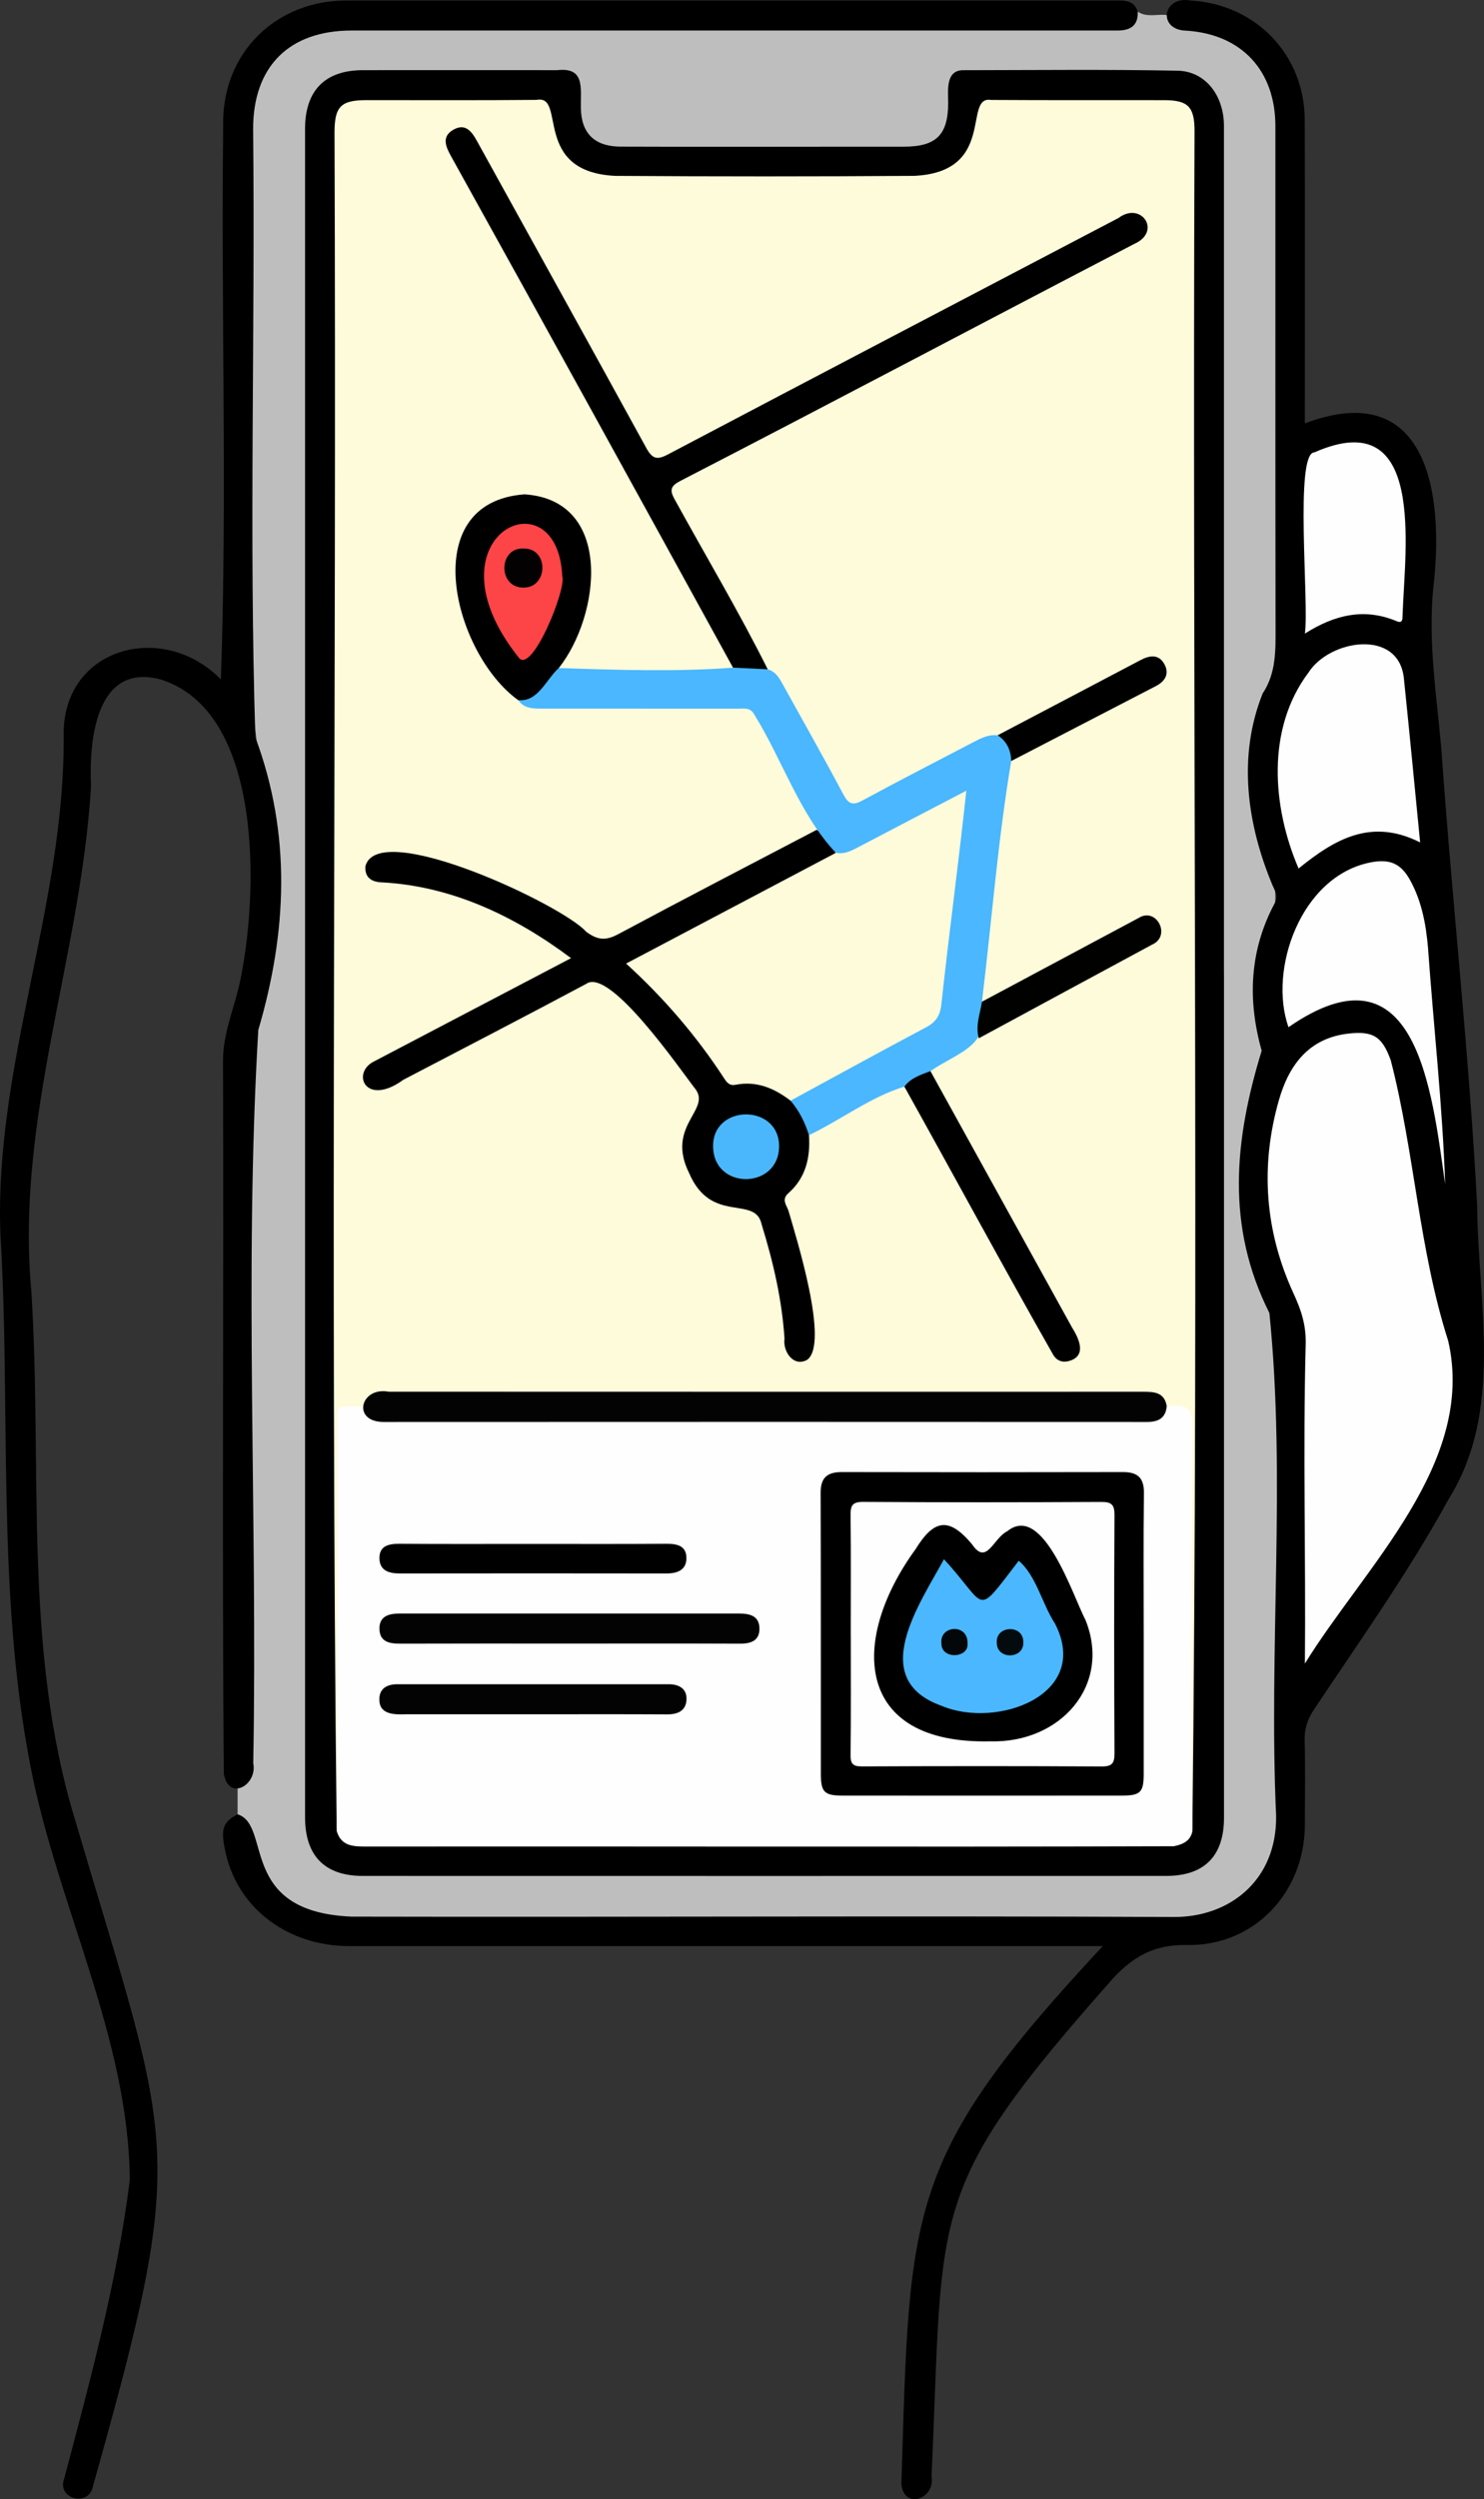 <svg width="123" height="207" viewBox="0 0 123 207" fill="none" xmlns="http://www.w3.org/2000/svg">
<rect x="0" y="0" width="123" height="207" fill="#333333" stroke="none"/>
<g clip-path="url(#clip0_898_3372)">
<path d="M94.299 0.964C95.034 1.464 95.86 1.163 96.643 1.238C97.543 1.831 98.529 2.108 99.602 2.295C103.435 2.96 106.102 6.152 106.11 10.065C105.758 25.386 106.864 40.961 105.7 56.165C100.729 66.158 107.33 70.641 105.305 76.723C104.056 79.505 103.952 82.491 104.658 85.462C105.02 86.987 104.789 88.353 104.306 89.854C102.343 95.96 102.759 102.016 105.263 107.899C107.508 121.767 105.337 136.351 106.171 150.454C106.232 155.802 102.415 159.174 97.533 159.182C74.857 159.225 52.184 159.212 29.508 159.19C25.523 159.347 21.597 157.077 20.737 152.948C20.667 151.929 20.252 151.082 19.692 150.273C19.692 149.565 19.692 148.86 19.692 148.152C22.212 128.885 19.791 108.444 20.596 88.802C21.608 80.668 24.508 72.728 21.712 64.537C18.976 47.23 21.581 29.379 20.508 11.883C20.364 4.988 24.58 2.01 30.286 2.068C50.511 2.279 70.742 2.145 90.969 2.164C92.259 2.164 93.441 2.066 94.299 0.964Z" fill="#BEBEBE"/>
<path d="M19.69 150.273C22.572 151.165 19.663 158.344 29.125 158.748C51.838 158.799 74.553 158.674 97.266 158.778C101.856 158.818 105.841 155.786 105.769 150.39C105.14 136.57 106.605 122.419 105.212 108.751C101.595 101.558 102.301 94.435 104.573 87.03C103.387 82.816 103.561 78.711 105.66 74.796C105.979 74.2 105.665 73.79 105.468 73.318C103.353 68.261 102.564 62.652 104.655 57.438C105.779 55.745 105.726 53.868 105.723 51.957C105.7 38.126 105.713 24.292 105.71 10.461C105.71 5.864 102.937 2.856 98.366 2.542C95.903 2.513 96.342 -0.378 98.678 0.043C104.08 0.346 108.123 4.528 108.142 9.926C108.171 18.322 108.147 26.661 108.15 35.065C118.301 31.245 119.737 40.836 118.791 48.752C118.365 53.197 119.066 57.576 119.46 61.976C120.35 74.612 121.769 87.205 122.435 99.855C122.494 108.003 124.654 116.8 120.089 124.131C116.767 130.2 112.756 135.827 108.925 141.569C108.384 142.378 108.11 143.163 108.134 144.145C108.193 146.496 108.163 148.846 108.15 151.197C108.121 156.755 103.944 161.211 98.366 161.101C95.711 161.048 93.979 162.028 92.299 163.811C76.639 181.494 78.248 182.671 77.209 205.097C77.547 206.987 74.929 207.908 74.71 205.757C75.419 182.836 75.017 178.763 91.404 161.189C70.568 161.189 49.773 161.192 28.941 161.189C23.877 161.189 19.764 158.096 18.72 153.534C18.259 151.513 18.427 150.946 19.69 150.273Z" fill="black"/>
<path d="M94.299 0.964C94.352 2.129 93.678 2.526 92.637 2.529C71.471 2.531 50.309 2.529 29.143 2.529C23.96 2.529 20.979 5.507 20.979 10.685C21.155 27.468 20.635 44.333 21.166 61.074C24.167 69.123 23.792 77.213 21.408 85.313C20.215 105.444 21.36 125.832 20.99 146.043C21.357 147.845 18.968 149.229 18.552 146.93C18.387 127.245 18.558 107.547 18.483 87.86C18.483 85.638 19.362 83.628 19.844 81.528C21.437 74.285 21.917 58.851 13.228 56.253C7.9 54.912 7.37 61.415 7.546 65.147C6.686 79.244 1.265 92.71 2.6 106.959C3.527 121.615 1.886 136.679 6.268 150.883C14.338 178.281 15.689 177.538 7.695 205.967C7.344 207.673 4.688 206.979 5.319 205.299C7.485 197.132 9.701 188.974 10.758 180.565C10.663 168.76 4.741 157.79 2.522 146.267C-0.306 131.757 0.908 116.853 0.032 102.16C-0.471 88.196 5.357 75.003 5.279 61.023C5.077 53.671 13.449 51.323 18.307 56.275C18.84 41.089 18.31 25.69 18.499 10.429C18.353 4.334 22.95 -0.021 28.823 0.043C49.992 0.043 71.162 0.043 92.331 0.043C93.138 0.043 93.971 -0.045 94.299 0.964Z" fill="black"/>
<path d="M101.451 80.689C101.451 103.972 101.451 127.256 101.451 150.539C101.451 153.731 99.829 155.378 96.646 155.378C74.455 155.384 52.266 155.384 30.075 155.378C26.911 155.378 25.284 153.712 25.284 150.513C25.284 103.901 25.284 57.289 25.284 10.677C25.284 7.493 26.938 5.814 30.089 5.811C35.459 5.806 40.829 5.808 46.199 5.811C48.479 5.558 48.124 7.246 48.143 8.915C48.167 10.996 49.227 12.098 51.329 12.143C59.184 12.175 67.039 12.143 74.894 12.149C77.611 12.149 78.586 11.175 78.589 8.497C78.578 7.427 78.376 5.771 79.899 5.814C85.802 5.808 91.705 5.742 97.605 5.856C99.919 5.901 101.446 7.919 101.446 10.434C101.446 33.851 101.446 57.267 101.446 80.684L101.451 80.689Z" fill="black"/>
<path d="M108.155 137.786C108.235 129.023 107.99 120.244 108.217 111.487C108.286 109.861 107.884 108.583 107.226 107.161C104.834 101.989 104.434 96.581 106.006 91.105C106.832 88.222 108.48 85.976 111.77 85.608C113.832 85.379 114.562 85.864 115.273 87.823C117.249 95.476 117.606 103.483 120.035 111.066C122.353 121.197 113.113 129.755 108.155 137.789V137.786Z" fill="#FEFEFE"/>
<path d="M117.707 69.775C113.648 67.731 110.63 69.507 107.631 71.934C105.428 66.81 104.956 60.344 108.456 55.702C110.198 52.968 115.936 52.039 116.36 56.192C116.826 60.672 117.252 65.157 117.707 69.775Z" fill="#FEFEFE"/>
<path d="M119.78 98.084C118.68 90.37 117.43 77.724 106.797 85.079C105.111 80.354 107.79 72.594 113.568 71.436C115.15 71.12 116.096 71.484 116.879 72.906C117.838 74.644 118.195 76.574 118.36 78.509C118.823 85.028 119.564 91.563 119.78 98.084Z" fill="#FEFEFE"/>
<path d="M108.155 52.476C108.515 49.987 107.279 37.482 108.944 37.468C118.237 33.374 116.431 45.497 116.25 50.959C116.24 51.238 116.285 51.669 115.763 51.451C113.123 50.346 110.67 50.884 108.153 52.479L108.155 52.476Z" fill="#FEFEFE"/>
<path d="M27.907 151.67C27.372 104.909 27.904 57.845 27.726 10.983C27.726 8.827 28.245 8.294 30.371 8.294C35.075 8.292 39.779 8.318 44.48 8.273C46.976 7.789 44.038 14.228 50.998 14.568C59.251 14.622 67.505 14.624 75.757 14.566C82.635 14.252 79.782 7.895 82.139 8.278C86.931 8.308 91.723 8.289 96.515 8.297C98.478 8.3 99.008 8.853 99.008 10.852C98.822 57.757 99.365 104.87 98.827 151.673C97.522 141.124 98.785 129.83 98.356 119.033C98.35 117.823 97.778 117.027 96.638 116.646C95.751 115.786 94.683 115.562 93.471 115.565C73.411 115.584 53.348 115.584 33.288 115.565C32.081 115.565 31.002 115.762 30.118 116.638C28.384 117.223 28.379 117.223 28.376 119.145C27.947 129.902 29.212 141.164 27.904 151.673L27.907 151.67Z" fill="#FEFBDA"/>
<path d="M96.704 116.483C98.044 116.348 98.91 116.398 98.819 118.104C98.787 129.292 98.71 140.485 98.83 151.673C98.665 152.512 98.01 152.767 97.298 152.919C75.001 152.988 52.677 152.919 30.368 152.943C29.324 152.943 28.291 152.943 27.91 151.67C27.926 143.751 27.945 135.832 27.958 127.916C27.963 124.82 27.945 121.722 27.963 118.626C27.979 116.209 27.628 116.507 30.046 116.486C31.024 117.322 32.182 117.399 33.408 117.396C54.355 116.56 76.162 119.001 96.704 116.486V116.483Z" fill="#FEFEFE"/>
<path d="M67.05 94.022C67.175 95.875 66.791 97.557 65.337 98.835C64.751 99.352 65.196 99.831 65.348 100.27C65.987 102.479 68.773 111.317 66.89 112.637C65.729 113.254 64.874 111.902 65.023 110.877C64.812 107.63 64.08 104.494 63.123 101.396C62.599 98.968 58.947 101.428 57.125 97.179C55.167 93.266 58.92 91.962 57.66 90.232C56.382 88.597 50.548 80.082 48.583 81.493C43.551 84.179 38.485 86.795 33.429 89.436C30.305 91.707 29.087 88.88 30.989 87.921C36.492 85.047 41.753 82.273 47.333 79.361C42.696 75.892 37.475 73.406 31.719 73.087C30.853 73.073 30.217 72.728 30.286 71.751C31.319 67.747 46.651 74.966 48.58 77.17C49.547 77.886 50.215 77.923 51.246 77.372C56.701 74.45 62.199 71.607 67.684 68.735C68.579 69.113 68.936 69.927 69.298 70.734C68.16 71.9 66.624 72.421 65.239 73.159C48.17 83.021 51.403 75.983 59.602 88.185C60.202 89.151 60.899 89.644 62.074 89.561C64.466 89.372 67.119 91.526 67.052 94.025L67.05 94.022Z" fill="black"/>
<path d="M69.279 70.638C66.269 67.449 64.844 62.924 62.524 59.192C62.191 58.566 61.651 58.7 61.142 58.697C55.793 58.691 50.444 58.694 45.096 58.691C44.305 58.691 43.487 58.75 42.944 57.986C44.584 57.478 45.578 54.997 46.316 55.33C51.118 55.489 55.98 55.657 60.755 55.3C61.752 54.584 62.697 54.917 63.632 55.439C64.349 55.646 64.642 56.253 64.964 56.836C66.613 59.82 68.299 62.785 69.897 65.796C70.331 66.611 70.678 66.738 71.498 66.294C74.535 64.646 77.611 63.076 80.672 61.473C81.303 61.143 81.934 60.816 82.683 60.901C83.959 61.425 84.182 61.848 83.815 63.036C82.699 69.634 82.198 76.324 81.388 82.968C82.19 86.689 79.505 87.075 77.118 88.715C76.567 89.428 75.824 89.819 74.958 90.003C72.135 90.863 69.716 92.753 67.05 94.022C66.722 92.974 66.243 92.005 65.523 91.166C65.689 90.522 66.259 90.312 66.762 90.054C69.594 88.595 72.335 86.958 75.203 85.574C76.796 84.807 77.622 83.828 77.814 81.887C78.109 76.619 79.441 71.53 79.457 66.257C77.624 66.76 69.924 72.059 69.279 70.635V70.638Z" fill="#4AB7FE"/>
<path d="M63.632 55.436C62.673 55.391 61.714 55.343 60.755 55.298C52.988 41.16 45.208 27.029 37.377 12.926C36.937 12.135 36.585 11.308 37.579 10.743C38.57 10.182 39.089 10.874 39.537 11.688C44.214 20.164 48.918 28.626 53.572 37.114C54.07 38.022 54.467 38.11 55.356 37.641C67.793 31.091 80.251 24.577 92.704 18.055C94.589 16.639 96.315 19.176 94.027 20.193C81.479 26.72 68.978 33.34 56.406 39.824C55.591 40.242 55.474 40.575 55.926 41.376C58.499 46.058 61.243 50.661 63.632 55.436Z" fill="black"/>
<path d="M96.704 116.483C96.603 117.484 95.99 117.777 95.058 117.777C73.949 117.766 52.836 117.766 31.727 117.777C29.138 117.718 29.894 114.83 32.225 115.272C53.047 115.28 73.869 115.28 94.691 115.277C95.609 115.277 96.515 115.277 96.707 116.483H96.704Z" fill="#030303"/>
<path d="M46.316 55.33C45.258 56.272 44.595 58.175 42.944 57.986C37.619 54.169 34.372 41.605 43.476 40.945C50.879 41.427 49.771 50.967 46.316 55.33Z" fill="black"/>
<path d="M74.958 90.003C75.494 89.263 76.33 89.026 77.118 88.715C81.026 95.785 84.936 102.854 88.841 109.927C89.35 110.75 90.08 112.139 88.817 112.658C88.239 112.887 87.669 112.821 87.304 112.232C83.114 104.864 79.087 97.403 74.958 90V90.003Z" fill="black"/>
<path d="M81.127 85.994C80.832 84.951 81.234 83.969 81.388 82.968C85.714 80.654 90.045 78.349 94.371 76.034C95.873 75.091 97.104 77.543 95.484 78.243C90.695 80.82 85.914 83.412 81.127 85.997V85.994Z" fill="#010100"/>
<path d="M83.815 63.036C83.791 62.139 83.455 61.404 82.686 60.901C86.633 58.827 90.581 56.756 94.525 54.677C95.266 54.286 96.017 54.156 96.491 54.978C96.947 55.769 96.603 56.413 95.809 56.823C91.811 58.891 87.813 60.962 83.815 63.033V63.036Z" fill="black"/>
<path d="M94.794 135.377C94.794 139.234 94.797 143.091 94.794 146.948C94.794 148.447 94.523 148.721 92.996 148.724C85.277 148.732 77.558 148.732 69.839 148.724C68.326 148.724 68.038 148.436 68.035 146.932C68.027 139.173 68.046 131.416 68.017 123.657C68.011 122.39 68.56 121.924 69.78 121.927C77.545 121.945 85.306 121.943 93.071 121.927C94.286 121.927 94.829 122.393 94.813 123.67C94.763 127.57 94.794 131.472 94.794 135.375V135.377Z" fill="black"/>
<path d="M47.221 136.133C42.563 136.133 37.901 136.125 33.242 136.141C32.316 136.144 31.458 136.027 31.45 134.893C31.442 133.841 32.262 133.644 33.136 133.644C42.499 133.644 51.864 133.644 61.227 133.644C62.082 133.644 62.918 133.791 62.945 134.853C62.972 135.88 62.266 136.144 61.334 136.141C56.63 136.122 51.925 136.133 47.221 136.133Z" fill="#030303"/>
<path d="M44.108 141.987C40.648 141.987 37.187 141.987 33.725 141.987C32.774 142.021 31.463 142.056 31.445 140.813C31.405 139.878 32.054 139.5 32.928 139.5C40.426 139.498 47.925 139.5 55.423 139.5C56.302 139.5 56.96 139.886 56.898 140.81C56.84 141.71 56.163 142.003 55.284 141.997C51.558 141.976 47.831 141.989 44.102 141.989L44.108 141.987Z" fill="#030303"/>
<path d="M44.15 127.879C47.831 127.879 51.513 127.895 55.194 127.868C56.086 127.863 56.888 128.001 56.893 129.045C56.898 130.04 56.15 130.325 55.234 130.325C47.871 130.314 40.509 130.314 33.147 130.325C32.246 130.325 31.474 130.101 31.45 129.09C31.426 128.046 32.196 127.863 33.107 127.868C36.788 127.895 40.469 127.879 44.15 127.879Z" fill="black"/>
<path d="M69.279 70.638C69.985 70.779 70.568 70.465 71.165 70.153C74.058 68.633 76.956 67.127 80.094 65.49C79.441 71.585 78.677 77.159 78.027 83.159C77.931 84.112 77.576 84.658 76.737 85.1C72.982 87.088 69.258 89.138 65.523 91.166C64.176 90.133 62.708 89.508 60.969 89.849C60.481 89.944 60.263 89.692 60.026 89.327C57.748 85.829 55.05 82.686 51.894 79.808C57.732 76.728 63.507 73.683 69.279 70.638Z" fill="#FEFBDA"/>
<path d="M59.107 95.029C58.981 91.451 64.543 91.376 64.573 94.909C64.599 98.51 59.203 98.609 59.107 95.029Z" fill="#4AB7FD"/>
<path d="M46.603 47.722C46.976 48.757 44.049 55.979 42.978 54.446C34.995 44.408 46.199 39.076 46.603 47.722Z" fill="#FD4447"/>
<path d="M70.515 135.372C70.515 132.09 70.539 128.808 70.499 125.526C70.489 124.716 70.624 124.389 71.557 124.397C78.125 124.442 84.694 124.437 91.263 124.402C92.131 124.397 92.379 124.618 92.373 125.502C92.336 132.066 92.339 138.63 92.373 145.194C92.379 146.035 92.195 146.317 91.292 146.312C84.678 146.272 78.067 146.278 71.453 146.307C70.702 146.309 70.489 146.107 70.499 145.354C70.539 142.027 70.518 138.702 70.518 135.375L70.515 135.372Z" fill="#FEFEFE"/>
<path d="M43.277 48.664C41.239 48.566 41.348 45.318 43.407 45.435C45.541 45.401 45.442 48.805 43.277 48.664Z" fill="#030101"/>
<path d="M82.126 144.228C70.781 144.513 70.409 135.83 75.891 128.307C77.433 125.805 78.674 125.651 80.565 127.908C81.78 129.713 82.32 127.402 83.485 126.83C86.465 124.405 88.945 132.252 89.979 134.198C92.139 139.62 87.874 144.364 82.126 144.231V144.228Z" fill="black"/>
<path d="M78.24 129.148C81.934 133.144 80.741 134.06 84.438 129.274C85.89 130.498 86.38 132.862 87.445 134.483C90.482 140.392 82.611 143.224 78.051 141.292C71.868 139.093 76.168 132.942 78.24 129.146V129.148Z" fill="#4AB7FE"/>
<path d="M84.816 135.989C84.902 137.44 82.64 137.483 82.621 136.101C82.467 134.632 84.808 134.501 84.816 135.989Z" fill="#040B0F"/>
<path d="M80.195 136.125C80.309 137.344 78.029 137.477 78.029 136.136C77.843 134.619 80.243 134.424 80.195 136.125Z" fill="#03070A"/>
</g>
<defs>
<clipPath id="clip0_898_3372">
<rect width="123" height="207" fill="white"/>
</clipPath>
</defs>
</svg>
